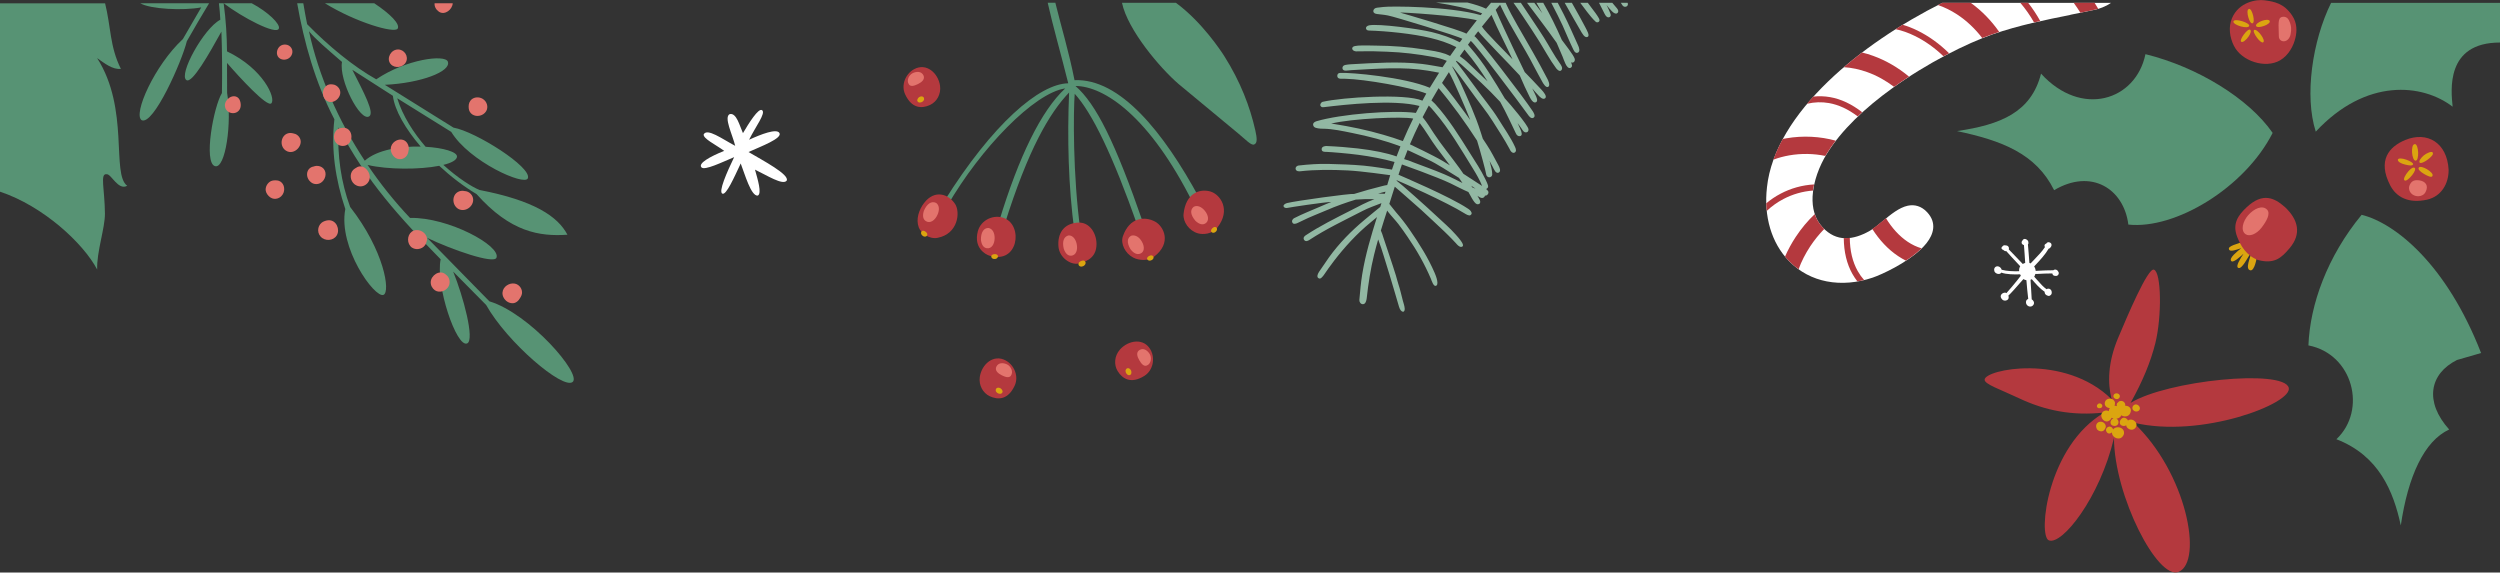 <?xml version="1.0" encoding="UTF-8"?>
<svg id="Layer_2" data-name="Layer 2" xmlns="http://www.w3.org/2000/svg" viewBox="0 0 522 119.54">
  <rect x="0" y="0" width="522" height="119.54" fill="#333333" stroke="none"/>
  <defs>
    <style>
      .cls-1 {
        fill: #579374;
      }

      .cls-1, .cls-2, .cls-3, .cls-4, .cls-5, .cls-6 {
        fill-rule: evenodd;
      }

      .cls-2 {
        fill: #e3746d;
      }

      .cls-3 {
        fill: #dba510;
      }

      .cls-4 {
        fill: #b4393e;
      }

      .cls-5 {
        fill: #92b8a3;
      }

      .cls-6 {
        fill: #fff;
      }
    </style>
  </defs>
  <g id="Layer_7" data-name="Layer 7">
    <g>
      <path class="cls-1" d="M62.05,.68c1.4,8.07,3.8,16.62,7.77,24.23-.72,6.33,.22,12.56,2.28,18.74-1.53,8.03,6.13,18.65,7.97,17.92,1.5-.6,.15-9.25-6.96-18.36-1.89-5.12-2.7-10.65-2.44-16.6,5.83,11.28,12.97,19,21.34,27.53-1.12,5.39,3.32,18.56,5.54,17.56,1.62-.73-.83-9.85-2.93-14.99l6.88,6.96c4.42,7.85,16.01,17.71,18.06,16.09,2.01-1.6-8.99-14.32-17.37-16.84l-12.99-13.25c5.11,2.45,13.91,5.52,14.46,4.15,.99-2.47-10.03-8.5-18.05-8.32-3.23-3.4-6.2-7.12-8.86-11.06,4.27,1,10.86,.99,14.96,.18,2.45,2.28,5.15,4.34,7.8,5.91,7.04,7.91,13.1,8.88,18.97,8.48-2.01-3.82-6.94-7.14-18.35-9.34-1.69-.68-4.58-2.55-7.56-5.24,1.7-.42,2.8-1,2.85-1.72,.07-.99-2.86-1.85-6.55-2.06-2.53-2.94-4.77-6.4-5.93-10.13l11.28,7.02c3.8,6.23,15.31,11.34,15.99,9.7,.95-2.3-10.94-9.79-15.52-10.59l-14.34-8.94c7.52-.35,13.91-2.79,13.16-4.84-.58-1.57-8.74-.51-14.95,3.69-4.7-2.62-10-6.98-14.43-11.51-.28-1.4-.55-2.86-.8-4.37h-1.25Zm5.79,0h10.3c3.41,2.26,5.45,4.37,4.89,5.3-.63,1.04-8.68-1.28-15.19-5.3h0ZM29.28,.68c2.12,1.24,9.03,1.58,12.74,.86l-3.84,6.62c-5.94,5.52-10.45,15.7-8.61,16.93,2.45,1.19,8.39-12.2,9.44-16.48,1.5-2.66,3.08-5.32,4.65-7.93h-14.38Zm16.43,0h.99c.48,3.57,.67,6.88,.7,10.05,7.58,3.61,10.25,9.78,9.26,10.84-.85,.9-6.61-5.37-9.26-8.43l.02,6.28c1.05,6.06-.33,16.01-2.56,15.26-2.38-.8-.28-12.39,1.48-15.25,.07-4.48,.04-8.76-.11-12.83-2.59,4.67-6.11,10.92-7.31,10.12-1.7-1.12,3.62-10.81,7.08-12.6-.05-1.11-.15-2.28-.29-3.44h0Zm.99,0c3.85,2.94,11.04,6.73,11.53,5.27,.31-.93-2.2-3.42-5.67-5.27h-5.86Zm29.46,32.88c-5.52-8.38-9.61-17.69-11.65-27.04,1.38,1.68,3.47,3.43,6.9,6.41-.68,3.79,3.8,12.53,5.67,11.37,1.17-.72-1.04-4.83-3.52-9.73l8.47,5.43c.39,3.08,2.65,6.92,5.81,10.61-4.21-.1-9.1,.65-11.68,2.95Z"/>
      <path class="cls-2" d="M90.74,.68h3.79c-.07,1.3-1.64,2.58-2.88,1.77-.61-.43-.97-1.07-.91-1.77h0Zm7.87,23.21c.91,.61,2.31,.32,2.91-.69,.5-.85,.17-2.03-.76-2.58-.8-.48-1.98-.38-2.55,.42-.36,.51-.4,1.05-.33,1.64,.05,.48,.32,.93,.73,1.21h0Zm-16.69-10.21c1.03,.69,2.72,.19,3-1.16,.26-1.27-.98-2.53-2.34-2.11-1.29,.39-2.04,2.3-.66,3.28h0Zm-23.52-1.49c.65,.43,1.53,.34,2.12-.2,.61-.56,.78-1.57,.09-2.25-.67-.66-1.92-.59-2.48,.27-.45,.69-.45,1.68,.27,2.18h0Zm9.85,8.87c1.49,.98,3.6-1.13,2.5-2.67-.31-.44-.83-.75-1.34-.77,0,0-.59-.1-1.03,.14-1.05,.57-1.34,2.2-.37,3.12,.07,.07,.1,.09,.24,.19h0Zm14.3,11.89c.98,.65,2.26,.18,2.65-.97l.15-.77c.08-.83-.37-1.73-1.17-2-1.12-.38-2.57,.57-2.59,1.85-.01,.74,.35,1.45,.96,1.88h0Zm12.98,10.57c1.38,.94,3.26-.23,3.27-1.79,0-.95-.8-1.81-1.82-1.84,0,0,0,0-.08-.02-.79-.15-1.65,.22-2.02,.98-.44,.89-.18,2.08,.65,2.66h0Zm-24.98-13.35c.76,.51,1.9,.39,2.47-.43,.63-.9,.44-2.34-.52-2.87-.36-.19-.79-.24-1.18-.15,0,0-.38,.02-.67,.18-1.1,.58-1.31,2.42-.1,3.27h0Zm3.61,8.4c1.42,.95,3.14-.19,3.05-1.72-.08-1.34-1.55-2.72-2.82-1.83,0,0-.42,.22-.68,.49-.75,.8-.61,2.22,.31,2.96,.04,.03,.04,.03,.14,.1h0Zm31.72,24.39c.5,.34,1.14,.48,1.71,.24,.39-.17,.71-.48,.92-.85,0,0,.38-.5,.47-1,.16-.93-.49-1.93-1.47-2.13-1.15-.23-2.49,.61-2.59,1.85-.06,.73,.35,1.46,.96,1.89h0ZM59.67,31.43c1.77,1.2,3.98-1.27,2.78-2.85-.25-.33-.61-.6-1.03-.68,0,0-.52-.16-.94-.13-1.76,.16-2.31,2.62-.82,3.66h0Zm-12.02-8.11c1.19,.8,2.9,0,2.58-1.81-.02-.11-.13-1.07-.94-1.34-1.23-.42-2.78,1.06-2.21,2.45,.12,.29,.32,.53,.57,.71h0Zm38.39,28.39c.99,.66,2.58,.21,2.95-1.01,.13-.43,.27-.71,.08-1.27-.4-1.21-2.07-1.84-3.11-1.04-.99,.75-1.06,2.52,.08,3.33h0Zm-21.01-13.58c.56,.39,1.33,.41,1.94,.05,.95-.57,1.36-2,.65-2.89-.49-.61-1.4-.82-2.14-.52-.12,.02-.15,.03-.22,.05-1.43,.43-1.54,2.39-.23,3.3h0Zm25.79,22.49c.94,.62,2.35,.18,2.88-.9,.38-.79,.16-1.84-.58-2.36-.09-.09-.11-.1-.16-.14-1.22-.95-3,.31-3.03,1.7-.01,.68,.34,1.32,.9,1.71h0Zm-34.35-19.39c.9,.62,2.26,.22,2.73-.98,.35-.92,.06-2.17-1.05-2.52-.32-.1-1.11-.13-1.55,.07-.77,.36-1.25,1.27-1.11,2.04,.11,.58,.51,1.07,.98,1.4h0Zm10.86,8.5c1.08,.74,2.81,.34,3.19-1.07,.36-1.35-.7-3.19-2.61-2.54,0,0-.44,.13-.75,.38-.94,.77-1.06,2.37,.16,3.23Z"/>
    </g>
    <path class="cls-1" d="M0,40.02c9.04,3.01,17.42,10.8,20.29,16.26-.13-3.68,1.64-8.63,1.62-11.68-.04-5.12-1.09-8.46,.37-8.22,.95-.09,2.39,3.47,4.28,2.41-3.35-2.41,.52-16.08-6.28-26.66,1.54,1.09,3.23,2.44,4.96,2.25-2.35-4.69-2.07-8.84-3.3-13.69H0V40.02Z"/>
    <g>
      <path class="cls-4" d="M204.58,78.73c-.24,1.72,.66,3.34,2.08,4,1.69,.79,3.82,.81,5.21-2.22,.87-1.89-.04-4.23-1.85-5.23-2.59-1.43-5.07,.81-5.44,3.45Z"/>
      <path class="cls-2" d="M211.08,78.45c-.41,.54-1.18,.27-1.91-.09-.78-.38-1.52-1.01-1.12-1.82,.44-.88,1.45-.82,2.23-.45,.79,.38,1.38,1.57,.79,2.35Z"/>
      <path class="cls-3" d="M207.91,81.55c.05,.4,.51,.69,.92,.68,.33,0,.6-.28,.48-.64-.29-.85-1.5-.86-1.4-.04Z"/>
    </g>
    <g>
      <path class="cls-4" d="M233.83,73.01c-1.15,1.3-1.28,3.16-.46,4.48,.98,1.58,2.75,2.76,5.58,.99,1.77-1.11,2.29-3.56,1.32-5.39-1.38-2.61-4.68-2.09-6.45-.08Z"/>
      <path class="cls-2" d="M239.43,76.33c-.64,.23-1.13-.41-1.55-1.12-.44-.74-.72-1.68,.06-2.13,.85-.5,1.66,.1,2.12,.85,.46,.75,.29,2.07-.63,2.4Z"/>
      <path class="cls-3" d="M235.07,77.19c-.17,.36,.05,.85,.39,1.07,.28,.17,.66,.09,.75-.27,.22-.87-.78-1.54-1.15-.8Z"/>
    </g>
    <path class="cls-5" d="M311.4,.59h2.98c.73,1.62,1.59,3.18,2.47,4.72,2.14,3.72,4.26,7.3,6.22,11.11,.13,.24,.72,1.4,.2,1.71-.48,.29-1.06-.75-1.17-.93-.59-1.1-1.22-2.19-1.8-3.32-2.14-4.2-4.83-8.1-6.84-12.38-.08-.17-.16-.34-.24-.51-.31,.35-.61,.71-.92,1.06,1.75,4.15,5.93,12.72,6.06,13,.79,.82,2.63,2.71,3.58,3.77,.34,.38,1.14,1.29,.7,1.68-.47,.43-1.15-.31-1.36-.52-.52-.53-1.17-1.31-1.35-1.52,.26,.54,.54,1.06,.78,1.6,.07,.16,.48,1.02,.03,1.27-.45,.25-.83-.27-.96-.44-.16-.22-.29-.46-.36-.59-.7-1.39-1.44-3-2.09-4.53-.07-.08-.14-.15-.21-.23-1.92-2.11-7.72-7.95-8.48-9.01-.27,.34-.53,.68-.79,1.02,.53,.08,10.29,12.77,12.19,15.68,.09,.14,.69,1.02,.17,1.34-.54,.34-1.02-.41-1.16-.6-1.98-2.76-10.97-14.73-11.95-15.43-.2,.26-.39,.53-.59,.79,.15,.17,.28,.36,.43,.53,1.46,1.67,2.79,3.46,3.98,5.34,1.14,1.8,2.25,3.56,3.28,5.34,1.16,1.23,4.73,5.49,4.93,6.38,.03,.12,.06,.5-.26,.66-.28,.15-.68,.05-.93-.38-.19-.33-.91-1.29-1.06-1.49,.09,.19,.17,.39,.26,.58,.22,.52,.5,.97,.59,1.56,.05,.34-.12,.55-.39,.58-.28,.04-.63-.13-.81-.55,0,0-2.25-4.83-3.29-6.61-2.54-2.75-5.3-5.27-8.06-7.76-.32-.29-.7-.56-1.08-.82l-.03,.05-.06,.08c.23,.29,3.06,4.01,4.2,5.62,1.51,2.13,3.26,4.15,4.65,6.4,1.2,1.96,2.56,3.81,3.49,5.86,.19,.42,.32,.89-.07,1.14-.39,.26-.87-.17-1.12-.81-.54-.98-1.07-1.92-1.66-2.84-1.25-1.96-2.41-3.92-3.81-5.72-2.19-2.82-4.17-5.81-6.4-8.59l-.04,.06v.02c.07,.11,1.31,2.42,1.79,3.5,1.49,3.32,3.03,6.65,4.13,10.13,.14,.45,.29,.91,.44,1.37,.28,.43,.56,.85,.84,1.28,.93,1.4,1.61,2.8,2.4,4.24,.21,.38,.66,1.29,.07,1.56-.6,.27-.96-.66-1.24-1.2-.21-.42-.43-.83-.66-1.23,.26,1,.56,1.94,.56,2.8,0,.39-.32,.6-.63,.61-.27,.01-.58-.25-.62-.55-.1-.72-1.27-5.03-1.92-7.11-2.44-3.79-5.11-7.49-8.03-10.96-.51,.85-1.01,1.7-1.5,2.56,.26,.22,.51,.46,.75,.71,2.84,3.14,5.05,6.73,7.3,10.31,1.11,1.77,2.28,3.5,3.18,5.37,.24,.5,.51,1.03,.6,1.46,.07,.34-.17,.55-.41,.65,.16,.14,.26,.25,.26,.25,.58,.5-.07,1.25-.5,1.13-.06,.23-.22,.41-.44,.47-.05,.01-.11,.02-.16,.02-.43,0-.89-.41-.98-.46,.1,.22,.53,.84,.58,1.15,.05,.34-.08,.56-.39,.62-.14,.03-.31-.02-.31-.02-.64-.22-1.52-2.18-1.76-2.53-1.28-.54-2.51-1.22-3.77-1.82-2.72-1.31-10.04-3.92-10.11-3.94-.25,.71-.49,1.43-.72,2.15,.71,.33,10.65,4.52,14.42,7.03,.32,.21,.66,.42,.82,.84,.08,.21,.05,.41-.23,.58-.28,.17-.86-.16-1.18-.36-3.73-2.35-13.44-6.65-14.19-6.94-.01,.03-.02,.06-.03,.1h0c.84,.59,6.34,5.5,8.27,7.32,1.39,1.31,2.85,2.53,4.1,3.96,.13,.15,.81,.88,1.21,1.51,.26,.41,.39,.77,.18,.93-.25,.2-.58,.1-.91-.18-.29-.24-.68-.77-1.29-1.36-.52-.51-1.04-1.07-1.58-1.57-1.62-1.51-3.21-3.04-4.84-4.52-1.65-1.49-5.34-4.68-5.52-4.85-.37,1.2-.75,2.4-1.14,3.6,.04,.04,.95,1.23,1.4,1.75,1.03,1.17,1.97,2.39,2.85,3.66,1.98,2.87,3.85,5.82,5.22,9.01,.06,.14,.41,.95,.53,1.64,.09,.54,.05,1.01-.35,1.06-.22,.03-.42-.23-.58-.54-.19-.35-.32-.77-.37-.9-1.32-3.1-2.96-5.99-4.85-8.73-.64-.93-1.28-1.88-1.98-2.77-.68-.87-1.45-1.65-2.13-2.52-.07-.09-.13-.18-.19-.27-.45,1.38-.9,2.77-1.32,4.17,.22,.43,.35,.91,.5,1.37,.88,2.71,1.82,5.35,2.65,8.05,.18,.6,.32,1.22,.52,1.81,.38,1.12,.61,2.27,.92,3.41,.15,.55,.35,1.08,.39,1.64,.02,.29-.05,.64-.31,.67-.35,.03-.66-.35-.87-1.01-.23-.73-1.59-5.47-2-6.75-.82-2.53-1.46-4.98-2.36-7.33-.31,1.06-.59,2.13-.86,3.21-.73,3-1.21,6.05-1.54,9.12-.13,.94-.47,1.2-.82,1.19-.45-.01-.75-.49-.71-.9,.17-1.82,.3-3.54,.6-5.36,.67-4.08,1.84-8.01,3.08-11.93-.44,.38-.89,.76-1.35,1.13-2.82,2.3-5.43,5.16-7.58,7.96-.8,1.05-1.55,2.08-2.21,3.07-.3,.36-.62,.82-1,.64-.5-.23-.3-.83,.03-1.35,.26-.4,1.52-2.25,2.08-3.03,2.13-2.96,4.69-5.56,7.48-7.88,.96-.8,3.16-2.62,3.23-2.65,.08-.27,.17-.53,.25-.8-1.37,.53-2.72,.99-3.98,1.65-3.75,1.94-7.55,3.72-11.08,6.04-.17,.11-.75,.48-1.08-.01-.29-.43,.07-.79,.28-.93,3.03-2.01,6.28-3.61,9.54-5.27,1.59-.81,3.17-1.69,4.85-2.3-.7-.02-1.39-.03-2.09-.01-.6,.02-1.2,.05-1.8,.09-2.07,.63-4.09,1.35-6.07,2.21-1.71,.74-3.44,1.37-5.09,2.2-.63,.32-1.15,.54-1.15,.54-.25,.08-.71,.27-.93-.16-.23-.44,.2-.82,.35-.9,1.85-.95,3.71-1.66,5.57-2.47,.74-.33,1.48-.64,2.23-.93-1.42,.02-8.78,1.14-9.22,1.25-.22,.05-.72,0-.77-.38-.04-.28,.34-.53,.74-.64,1.74-.45,13.31-2.04,13.99-1.9,1.94-.61,3.9-1.15,5.87-1.64,.34-.09,.71-.18,1.05-.22,.2-.69,.41-1.38,.62-2.06-.11-.01-6.01-.86-8.89-.99-3.3-.16-6.65-.19-9.95,.18h0c-.13,.01-.83,.06-.91-.5-.06-.48,.45-.71,.65-.71,2.05-.23,4.13-.38,6.19-.33,2.47,.06,4.93,.14,7.38,.36,1.93,.17,5.85,.82,5.9,.83,.17-.53,.35-1.07,.54-1.59-2.48-.7-5.01-1.16-7.56-1.5-2.27-.3-5.64-.58-6.77-.62-.25,0-.95,.04-.89-.63,.05-.56,.89-.59,.97-.59,2.36,.1,4.57,.28,6.59,.51,3.33,.39,6.11,.96,8.08,1.67,.26-.7,.53-1.4,.81-2.1-3.22-1.23-6.67-2.12-10.12-2.81-1.98-.4-3.91-.83-5.88-.88-.2,0-.41,0-.61-.01-.91-.09-1.49-.16-1.62-.76-.12-.56,.68-.79,.68-.79,5.09-1.51,16.01-2.38,20.77-1.74,.25-.49,.5-.97,.76-1.45-5.44-1.42-15.53-.29-19.91,.24-.35,.04-.59,.06-.77-.28-.15-.27,.13-.75,.47-.83,4.06-.94,17.23-1.79,20.82-.24,.31-.55,.49-.94,.81-1.49-3.41-1.34-12.82-2.98-16.87-3.08-.36,0-.72,0-1.07-.01-.85-.03-.72-.92-.42-1.1,.18-.11,.44-.11,.44-.11,2.04-.13,13.28,.85,18.65,3.1,.63-1.06,1.28-2.11,1.94-3.15-.77-.13-1.55-.29-2.33-.42-5.25-.87-10.64-.4-15.98-.11-.46,.03-1.08,.1-1.08,.1-.5,.03-.71-.15-.78-.42-.07-.32,.12-.67,.55-.76,.41-.08,.82-.13,1.24-.15,4.95-.27,9.9-.62,14.81-.07,1.36,.15,4.16,.69,4.29,.7,.29-.45,.59-.9,.89-1.34-.92-.39-1.89-.64-2.88-.82-3.18-.59-6.37-.97-9.59-1.09-1.74-.07-3.53-.13-5.3-.08-.49,.02-.77,.01-1.15,.01-.18,0-.59-.11-.73-.32-.15-.23-.14-.42,.05-.61,.33-.33,1.91-.3,2.14-.31,.94-.01,1.88,.03,2.83,.04,3.26,.02,6.61,.28,9.89,.79,1.49,.23,3.03,.44,4.47,.94,.32,.11,.64,.3,.96,.43,.43-.62,.86-1.24,1.3-1.85-1.72-.88-3.55-1.46-5.43-1.92-3.6-.87-9.14-1.44-12.85-1.54-.42-.01-.57-.26-.59-.5-.01-.25,.25-.51,.67-.59,1.98-.38,10.28,.73,13.07,1.41,2.03,.5,4.01,1.17,5.85,2.13,.17-.24,.35-.48,.53-.72-.58-.48-14.47-4.72-15.51-4.87-.77-.17-1.52-.2-2.28-.31-.39-.05-.79-.19-.79-.6,0-.43,.36-.67,.78-.72,.4-.05,.99-.1,1.3-.15,1.45-.2,13.76-.17,20.34,1.7,.1-.12,.2-.25,.3-.37-2.58-.97-6.2-1.72-9.61-2.25h6.56c1.55,.39,2.9,.82,3.86,1.28,.36-.43,.72-.85,1.08-1.28h0Zm4.62,0c1.31,1.79,2.51,3.66,3.74,5.5,1.17,1.75,2.27,3.54,3.32,5.35,.56,.97,1.18,1.91,1.85,2.82,.13,.17,.67,.79,1.04,.45,.5-.45-.09-1.22-.22-1.4-1.24-1.71-2.22-3.61-3.36-5.43-1.55-2.46-3.21-4.82-4.83-7.29h-1.53Zm2.83,0c2.07,2.77,4.17,5.49,6.18,8.35,.43,.97,.84,1.94,1.25,2.92,.14,.33,.33,.92,.57,1.42,.27,.59,.64,1.04,1.03,.91,.31-.11,.4-.4,.35-.6-.06-.25-.14-.46-.19-.59,.4,.25,.91-.14,.76-.72-.21-.79-2.26-3.32-2.69-3.94-1.16-2.65-2.42-5.24-3.88-7.75h-1.42c.42,.72,.83,1.44,1.23,2.18-.56-.72-1.11-1.45-1.67-2.18h-1.53Zm5.06,0h1.35c.5,.95,.93,1.77,1.21,2.33,1.11,2.18,2.06,4.42,3.07,6.64,.14,.3,.49,1.24-.12,1.45-.31,.11-.6-.03-.88-.61-.83-1.68-1.51-3.4-2.28-5.1-.49-1.09-1.39-2.86-2.35-4.71h0Zm2.8,0h1.5c1.14,2,2.17,3.86,2.77,5.03,.37,.73,1.02,1.81,.54,2.07-.64,.34-1.18-.75-1.53-1.35-.87-1.48-2.07-3.6-3.28-5.75h0Zm3.25,0c.5,.67,.98,1.31,1.43,1.9,.43,.56,1.18,1.5,1.8,2.06,.2,.18,.53,.14,.7-.06,.17-.2,.07-.47-.07-.72-.38-.69-1.02-1.49-1.41-2.01-.25-.33-.55-.73-.88-1.18h-1.57Zm3.92,0h2.77c.35,.42,.68,.8,.99,1.17,.32,.39,.3,.71,.14,.91-.19,.23-.58,.3-1.19-.3-.42-.4-.78-.87-1.15-1.33,.32,.64,.59,1.2,.84,1.86,.14,.37-.06,.7-.38,.73-.33,.03-.62-.25-.86-.74-.37-.76-.77-1.53-1.17-2.31h0Zm4.54,0h1.43c.13,.31,.03,.57-.15,.71-.26,.2-.7,.18-.97-.24-.1-.16-.2-.31-.3-.47h0Zm-43.33,24.17c-2.17-.48-12.79-.03-17.15,1.05,.23,.02,.45,.05,.68,.09,3.4,.54,6.87,1.26,10.22,2.24,1.37,.4,2.74,.82,4.08,1.32,.67-1.59,1.4-3.16,2.16-4.71h0Zm-5.8,15.26c-.51,.11-1.02,.26-1.52,.41,.44,0,.88,0,1.32,.02,.02,0,.05,0,.07,0,.02-.07,.04-.13,.06-.2,.02-.08,.05-.15,.07-.23h0Zm16.06-1.83c-.24-.36-.48-.72-.73-1.07h-.02c-2.24-1.34-4.36-2.86-6.73-3.93-1.13-.51-3.57-1.71-3.97-1.84-.25,.62-.49,1.24-.72,1.87,.62,.15,1.21,.4,1.8,.63,2.22,.85,4.46,1.63,6.64,2.56,1.27,.54,2.49,1.19,3.72,1.79h0Zm3.02-33.96c-3.68-.94-15.99-1.72-16.04-1.6,.24,.06,12.45,3.6,13.86,4.4,.75-.99,1.4-1.83,2.17-2.79h0Zm-5.63,30.29c-.93-1.24-1.87-2.47-2.8-3.72-1.24-1.67-2.24-3.49-3.51-5.12-.72,1.46-1.4,2.95-2.04,4.45,.01,0,4.95,2.34,6.85,3.48,.5,.3,.99,.6,1.49,.91h0Zm6.73,4.31c-.5-1.25-1.18-2.42-1.88-3.56-2.49-4.03-4.98-8.32-8.09-11.94-.38-.44-.74-.9-1.17-1.29-.44,.8-.88,1.62-1.29,2.43,.01,.01,.02,.03,.04,.04,.84,1.02,1.54,2.15,2.26,3.26,1.67,2.56,3.64,4.89,5.42,7.37,.27,.38,.54,.76,.8,1.15,1.31,.84,2.61,1.69,3.91,2.54h0Zm-2.49-13.79c-.83-2.16-3.73-8.87-4.45-9.97-.48,.74-.96,1.49-1.43,2.24,.06,.07,.11,.14,.17,.22,.02,.02,.03,.04,.05,.07,1.66,1.97,3.15,4.03,4.67,6.08,.33,.45,.66,.9,.98,1.36h0Zm3.63-8.05c-1.39-2.17-2.84-4.28-4.51-6.23-.11-.13-.21-.28-.31-.41-.33,.45-.65,.91-.98,1.37,.64,.47,1.26,.94,1.81,1.48,1.3,1.27,2.65,2.52,3.99,3.79h0Zm-2.51,22.4c-.3-.2-.6-.4-.9-.6,.08,.12,.16,.24,.23,.35,.12,.05,.24,.1,.37,.14,.1,.04,.2,.07,.3,.11h0Zm3.32-36.28c-.67,.8-1.34,1.62-1.99,2.44,.63,1.06,5.1,5.48,6.39,6.84-1.45-3.1-3.04-6.13-4.4-9.28Z"/>
    <g>
      <path class="cls-1" d="M220.36,.59c1.18,4.84,2.79,10.05,4,16.15,9.5-.4,18.56,10.78,26.09,24.67l-1.37,.95c-9.11-18.19-18.58-24.37-24.52-24.41,4.33,3.81,8.26,11.66,14.2,28.82l-1.16,.58c-5.32-15.1-9.54-23.72-13.2-27.77-.28,3.53-.42,16.91,1.19,28.55l-1.25,.19c-1.28-9.49-1.51-19.58-1.11-29.01-4.08,4.28-8.52,11.78-13.5,27.66l-1.11-.76c4.11-13.48,8.76-23.08,13.8-27.75-6.5,.95-17.67,12.5-24.6,24.48l-.71-.87c10.18-16.24,19.87-24.55,25.94-24.68-1.62-6.49-3.23-12.03-4.29-16.82h1.62Z"/>
      <path class="cls-4" d="M252.83,40.02c1.9,.59,4.29,3.73,1.36,7.49-1.07,1.38-2.97,1.52-4.06,1.21-1.83-.52-3.18-2.39-3-4.07,.47-4.4,3.44-5.33,5.7-4.64Z"/>
      <path class="cls-3" d="M254.06,47.61c.1,.22,.1,.59-.34,.88-.35,.23-.7,.11-.82-.13-.15-.31,.16-.71,.5-.9,.31-.17,.57-.02,.66,.15Z"/>
      <path class="cls-2" d="M249.26,43.17c.72-.37,1.6-.02,2.3,.83,.8,.97,.96,2.14,.11,2.66-.54,.33-1.24,.22-2.06-.55-1.01-1.18-1.2-2.28-.35-2.94Z"/>
      <path class="cls-4" d="M241.18,46.27c1.8,.97,3.56,4.44-.18,7.3-1.37,1.05-3.31,.76-4.35,.23-1.74-.89-2.72-2.94-2.19-4.47,1.39-4,4.58-4.21,6.72-3.06Z"/>
      <path class="cls-3" d="M240.85,53.63c.06,.22-.02,.57-.53,.75-.4,.14-.73-.05-.8-.31-.09-.33,.3-.62,.69-.73,.34-.09,.58,.11,.63,.29Z"/>
      <path class="cls-2" d="M236.29,49.19c.81-.18,1.62,.34,2.15,1.29,.61,1.08,.53,2.21-.44,2.51-.61,.19-1.29-.07-1.97-.98-.78-1.32-.73-2.4,.26-2.83Z"/>
      <path class="cls-4" d="M209.62,45.52c2.11,.79,2.81,3.31,2.27,5.28-.53,1.96-2.25,3.49-5.27,2.59-.88-.26-3.33-1.63-2.46-5.05,.32-1.26,1.2-2.19,2.27-2.68,.99-.45,2.15-.53,3.19-.14Z"/>
      <path class="cls-3" d="M208.36,53.62c-.06,.23-.3,.51-.83,.46-.41-.05-.61-.37-.54-.63,.08-.34,.58-.44,.97-.37,.34,.07,.45,.35,.41,.54Z"/>
      <path class="cls-4" d="M199.43,42.6c1.11,1.71,.64,6.23-3.67,7.06-1.76,.34-3.48-1-3.92-2.18-.64-1.68,.03-3.67,1.08-5.06,2.26-2.98,5.19-1.85,6.51,.18Z"/>
      <path class="cls-3" d="M193.44,49.32c-.21,.13-.59,.18-.95-.23-.28-.32-.21-.7,.03-.85,.3-.2,.74,.07,.99,.39,.22,.29,.09,.57-.07,.69Z"/>
      <path class="cls-2" d="M195.47,42.37c.67,.5,.74,1.46,.27,2.49-.53,1.18-1.55,1.86-2.42,1.31-.55-.34-.76-1.04-.42-2.14,.63-1.47,1.58-2.14,2.57-1.66Z"/>
      <path class="cls-2" d="M206.45,47.61c.79,.18,1.24,1.01,1.23,2.11-.01,1.25-.64,2.26-1.64,2.11-.62-.09-1.09-.63-1.22-1.75-.02-1.55,.56-2.52,1.63-2.48Z"/>
      <path class="cls-4" d="M225.18,46.48c2.26-.11,3.77,2.14,3.77,4.48,0,2.47-1.55,3.59-3.77,4.06-1.66,.35-3.97-1.25-4.17-3.5-.24-2.69,1.01-4.9,4.17-5.05Z"/>
      <path class="cls-3" d="M226.68,54.82c.02,.27-.14,.68-.71,.82-.45,.12-.76-.15-.79-.46-.03-.4,.45-.71,.88-.78,.38-.07,.59,.2,.61,.42Z"/>
      <path class="cls-2" d="M223.14,49.15c.81-.01,1.43,.69,1.67,1.78,.27,1.23-.12,2.36-1.11,2.46-.63,.06-1.2-.35-1.58-1.42-.37-1.51-.03-2.6,1.03-2.82Z"/>
    </g>
    <g>
      <path class="cls-4" d="M196.28,17.91c.24,1.72-.66,3.34-2.08,4-1.69,.79-3.82,.81-5.21-2.22-.87-1.89,.04-4.23,1.85-5.23,2.59-1.43,5.07,.81,5.44,3.45Z"/>
      <path class="cls-2" d="M189.78,17.63c.41,.54,1.18,.27,1.91-.09,.78-.38,1.52-1.01,1.12-1.82-.44-.88-1.45-.82-2.23-.45-.79,.38-1.38,1.57-.79,2.35Z"/>
      <path class="cls-3" d="M192.95,20.73c-.05,.4-.51,.69-.92,.68-.33,0-.6-.28-.48-.64,.29-.85,1.5-.86,1.4-.04Z"/>
    </g>
    <path class="cls-1" d="M234.27,.59c1.19,5.66,7.97,13.65,11.84,16.97,4.46,3.7,8.06,6.68,12.51,10.37,1.46,1.21,2.61,2.46,3.22,2.25,.74-.26,.63-1.34,.27-2.96-1.11-4.95-3.12-10.19-6.47-15.49-.65-1.02-4.62-7.1-10.1-11.14h-11.26Z"/>
    <path class="cls-1" d="M483.53,27.48c-2.4-7.45-.71-18.95,3.2-26.88h35.27V8.88c-11.43,0-10.22,10.07-9.89,13.4-6.3-4.83-18.09-6.05-28.57,5.2Z"/>
    <path class="cls-1" d="M501.29,109.69c1.51-10.22,4.86-17.6,10.1-20.01-5.19-5.77-4.15-11.6,1.61-14.51l5.05-1.46c-7.19-18.49-17.9-27.11-24.94-28.86-7.17,8.68-10.79,18.76-11.11,27.27,9.3,1.8,12.3,13.49,5.84,19.59,8.89,3.43,11.92,10.91,13.44,17.98Z"/>
    <g>
      <path class="cls-6" d="M432.28,3.09c1.7-.34,3.35-.67,4.97-1.02h.05c1.01-.23,2.35-.67,3.47-1.47h-35.22c-8.64,4.32-17.21,10.01-23.88,16.45-6.98,6.74-11.91,14.33-12.73,22.09v.04c-.33,2.85-.14,5.79,.68,8.53,.75,2.51,2.03,4.85,3.93,6.8,2.24,2.3,4.96,3.67,7.86,4.24,3.12,.61,6.44,.29,9.6-.78,2.05-.7,7.02-3.05,10.03-5.89,.94-.88,1.7-1.82,2.15-2.79,.49-1.05,.64-2.12,.29-3.2l-.02-.06c-.2-.59-.56-1.17-1.08-1.73-.62-.66-1.27-1.06-1.95-1.27-.69-.22-1.39-.22-2.08-.08-1.81,.39-3.55,1.82-5.22,3.21-.97,.8-1.92,1.59-2.78,2.07-1.67,.94-3.42,1.55-5.1,1.51-1.63-.04-3.24-.7-4.72-2.31-1.63-1.76-2.17-4.05-2.06-6.41,.15-3.13,1.43-6.39,2.94-8.86,3.07-5.02,8.12-9.71,13.62-13.68,7.44-5.38,15.69-9.45,21-11.3,5.51-1.92,11.15-3.05,16.26-4.07h0Zm-62.33,35.29h-.01s.01,0,.01,0Z"/>
      <path class="cls-4" d="M426,4.39c-.75-1.35-1.6-2.63-2.52-3.8h-1.64c1.06,1.23,2.03,2.61,2.87,4.09,.43-.1,.86-.2,1.29-.29h0Zm-20.46-3.8h5.95c2.3,1.65,4.31,3.73,5.95,6.08-.48,.16-.96,.32-1.44,.48-.66,.23-1.37,.5-2.11,.79-1.48-1.93-3.25-3.62-5.25-4.93-1.26-.82-2.6-1.49-4.02-1.97,.3-.16,.61-.31,.92-.46h0Zm27.44,0h4.37c.26,.42,.52,.84,.76,1.25-.29,.09-.56,.15-.81,.21h-.05c-.94,.22-1.9,.41-2.86,.61h0c-.43-.69-.9-1.39-1.4-2.07h0Zm-35.7,4.57c-.5,.31-.99,.61-1.49,.93,1.34,.28,2.69,.76,4.01,1.41,2.1,1.02,4.15,2.47,6,4.25,.4-.21,.79-.42,1.18-.62-2.03-2-4.29-3.62-6.63-4.76-1.02-.5-2.05-.9-3.08-1.2h0Zm-8.5,5.8h0c.79,.19,1.57,.42,2.33,.7,2.71,.98,5.25,2.47,7.49,4.34-1.05,.68-2.09,1.39-3.12,2.13-1.72-1.3-3.61-2.36-5.6-3.07-1.58-.57-3.22-.93-4.89-1.03,1.22-1.05,2.49-2.07,3.79-3.06h0Zm-10.16,9.21c1.18-.13,2.34-.09,3.5,.11,2.29,.4,4.53,1.46,6.71,3.16-.32,.29-.63,.58-.94,.87-1.97-1.5-3.97-2.43-6-2.79-1.5-.26-3.03-.22-4.59,.15,.43-.51,.86-1.01,1.31-1.5h0Zm-6.39,8.85c-.77,1.42-1.42,2.87-1.95,4.32,1.07-.41,2.19-.7,3.32-.9,2.54-.44,5.15-.38,7.53,.12,.08-.14,.17-.28,.25-.42,.57-.93,1.21-1.86,1.91-2.77-3.2-.89-6.82-1.1-10.32-.49-.25,.04-.5,.09-.75,.14h0Zm-3.45,13.43c.02,.53,.05,1.07,.1,1.6,1.04-.98,2.23-1.83,3.51-2.5,1.87-.98,3.97-1.6,6.16-1.76,.06-.43,.13-.85,.23-1.28-2.48,.13-4.86,.81-6.97,1.92-1.09,.57-2.1,1.25-3.03,2.03h0Zm3.93,11.13c.26,.32,.54,.62,.83,.92,.63,.65,1.3,1.22,2,1.73,.59-1.64,1.43-3.26,2.43-4.79,.87-1.31,1.86-2.54,2.93-3.63-.13-.13-.26-.26-.39-.4-.74-.81-1.26-1.72-1.59-2.7-1.47,1.39-2.82,3.01-3.96,4.74-.87,1.32-1.63,2.71-2.25,4.13h0Zm15.11,5.18c.47-.08,.94-.18,1.4-.29-.51-.58-.95-1.2-1.33-1.87-1.08-1.93-1.64-4.24-1.65-6.94-.34,.04-.68,.06-1.01,.05-.08,0-.17,0-.25-.01,.02,2.9,.63,5.41,1.81,7.51,.31,.54,.65,1.06,1.03,1.55h0Zm10.12-4.33c1.11-.73,2.18-1.53,3.08-2.38l.21-.2c-1.03-.3-1.99-.76-2.89-1.36-1.77-1.18-3.31-2.89-4.55-4.93-.23,.19-.46,.37-.68,.56-.75,.62-1.48,1.23-2.17,1.69,1.47,2.31,3.29,4.27,5.4,5.67,.52,.35,1.06,.66,1.61,.94Z"/>
    </g>
    <g>
      <path class="cls-4" d="M440.91,83.38c-.87-3.36-.8-7.69,1.34-12.79,1.88-4.47,6.2-14.69,7.48-14.29,1.57,.49,1.69,9.72,.31,15.33-.98,3.95-2.68,8.04-5.18,12.5,7.61-4.7,31.83-7.11,33.02-3.2,1,3.27-18.31,10.72-32.41,7.31,11.16,10.49,14.55,28.97,9.46,31.15-4.36,1.87-13.48-15.84-13.53-27.94-2.98,12.56-10.86,22.43-13.59,21.38-2.35-.9-.33-19.76,11.59-26.7-6.71,.76-12.46-.43-17.88-3-3.88-1.83-7.1-2.89-7.13-3.83-.08-2.15,16.68-5.6,26.51,4.06Z"/>
      <path class="cls-3" d="M440.97,90.29c-.31,.28-.83,.36-1.09-.09-.14-.17-.19-.42-.11-.63,.09-.23,.26-.38,.52-.47,.39-.12,.84,.17,.91,.57,.14-.18,.34-.32,.56-.39,.66-.21,1.53,.06,1.71,.82,.06,.26,.03,.56-.11,.79,0,0-.2,.41-.55,.57-.76,.34-1.84-.25-1.84-1.15,0,0,0,0,0,0h0Zm2.98-1.48c.04,.59,.73,.84,.73,.84,.5,.2,1.06,0,1.32-.51,.44-.88-.59-1.73-1.36-1.5-.01,0-.02,0-.04,.01-.11,.04-.2,.1-.28,.18-.14-.42-.64-.71-1.06-.58-.14,.05-.22,.11-.31,.2-.03,.04-.06,.07-.09,.11-.23,.26-.34,.67-.18,.99,.15,.3,.57,.43,.93,.38,.12-.02,.23-.06,.33-.13h0Zm-5.63-.72c-.34,.11-.56,.36-.63,.68-.09,.36,.12,.77,.12,.77,.19,.41,.89,.68,1.35,.42,.21-.12,.33-.36,.33-.36,.12-.15,.2-.34,.2-.53,0-.69-.75-1.17-1.37-.97h0Zm2.2-2.88c-.6-.04-1.18-.47-1.03-1.19,.07-.33,.32-.6,.66-.72t.03-.01c.48-.14,1.03,.01,1.31,.46,.09,.15,.15,.33,.11,.51,.01,.16-.02,.32-.09,.46,.17,0,.35,.03,.51,.08-.04-.11-.06-.22-.05-.34,.02-.19,.14-.36,.3-.47,0,0,.14-.18,.35-.24,.32-.1,.71-.02,.95,.29,0,0,.01,.02,.02,.03,.15,.19,.19,.43,.14,.65,.57-.03,1.23,.32,1.2,1.03,0,.14-.07,.27-.1,.41-.09,.29-.29,.53-.56,.67-.41,.21-.96,.14-1.34-.11,0,0-.01,.01-.02,.02-.02,.06-.03,.06-.04,.09-.17,.35-.56,.55-.96,.58,.05,.03,.09,.05,.13,.09,.24,.2,.35,.49,.29,.8-.09,.48-.46,.66-.83,.64-.31-.02-.63-.12-.76-.43-.18-.42,.07-.96,.53-1.14,0,0,.02,0,.03-.01-.11-.02-.24-.05-.34-.1-.02-.01-.04-.02-.06-.03-.17,.48-.69,.84-1.16,.76-.79-.13-1.27-1.19-.81-1.84,.13-.19,.31-.31,.54-.39,.28-.09,.59-.05,.84,.1,0-.22,.08-.43,.2-.61h0Zm5.24-.74c.6-.19,1.36,.57,.92,1.17-.26,.35-.85,.39-1.18,.07,0,0-.19-.15-.24-.35-.1-.36,.14-.77,.5-.89h0Zm-7.51-.22c-.1,.03-.15,.07-.2,.13-.19,.12-.27,.38-.18,.58,.22,.48,.84,.2,.84,.2,.11-.07,.2-.17,.24-.29,.11-.37-.34-.73-.69-.62h0Zm3.44-2.09c-.2,.07-.31,.18-.37,.34-.26,.67,.7,1.04,1.03,.72,.23-.14,.34-.46,.23-.71-.14-.31-.55-.46-.88-.35Z"/>
    </g>
    <g>
      <path class="cls-4" d="M466.41,9.5c1.58,3.29,6.61,4.89,9.68,3.09,1.81-1.07,2.82-3.05,3.2-4.7,.32-1.38,.39-3.06-.71-4.68-1.69-2.5-3.67-2.87-5.76-3.15-1.65-.23-5.34,.34-6.78,3.74-.8,1.88-.46,4,.37,5.71Z"/>
      <path class="cls-2" d="M478.28,7.12c.18-.9,.2-1.74-.35-2.88-.42-.88-1.34-.85-1.76-.56-.64,.44-.33,2.56-.35,3.85-.02,1.45,2.07,1.59,2.46-.4Z"/>
      <path class="cls-3" d="M471.07,5.42c.16,.36,.94,.24,1.64,0,.72-.25,1.36-.69,1.2-1.05-.15-.34-.89-.27-1.58-.03-.72,.25-1.41,.75-1.26,1.08h0Zm1.47,3.43c.33-.2,.03-.91-.43-1.54-.48-.66-1.14-1.23-1.44-1.05-.28,.17,.1,.97,.61,1.64,.45,.6,1,1.1,1.26,.94h0Zm-2.92-6.99c.65-.09,1.37,2.91,.68,3.01-.34,.05-.64-.55-.84-1.22-.24-.81-.31-1.72,.16-1.79h0Zm-1.67,6.84c.31,.28,1.06-.36,1.55-1.07,.39-.56,.61-1.17,.35-1.41-.24-.22-.84,.32-1.31,.95-.46,.62-.81,1.34-.6,1.53h0Zm-1.6-4.25c-.13,.39,.7,.84,1.55,1.07,.8,.22,1.62,.25,1.73-.11,.09-.32-.61-.71-1.39-.96-.84-.27-1.77-.36-1.89,0Z"/>
    </g>
    <g>
      <path class="cls-3" d="M468.44,50.45c-1.09,.43-3.28,.89-3.04,1.57,.15,.72,1.72,.06,2.57-.2-.92,.75-2.52,2-2.12,2.64,.36,.58,1.82-.8,2.59-1.47-.61,.94-1.74,2.66-1.08,2.95,.76,.34,1.97-2.17,2.84-3.55-.36,1.49-1.49,3.81-.33,4.05,.88,.18,1.38-2.54,1.4-3.33l-2.83-2.67Z"/>
      <path class="cls-4" d="M477.07,43.22c-1.16-1.04-2.29-1.72-3.48-1.87-1.37-.17-2.81,.37-4.46,1.9-1.83,1.7-3.06,3.47-2.01,6.19,.71,1.85,1.91,3.93,4.32,4.84,3.47,.93,4.93-.46,6.59-2.41,2.66-3.11,1.77-6.09-.96-8.66Z"/>
      <path class="cls-2" d="M473.36,43.78c-.98-1.04-2.72-.21-3.91,1.12-1.13,1.26-1.69,3.22-.57,4,.79,.55,2.25,.03,3.33-1.36,1.1-1.43,1.91-2.96,1.16-3.76Z"/>
    </g>
    <g>
      <path class="cls-4" d="M502.22,29.23c-3.39,1.4-5.83,4.24-3.16,9.45,1.22,2.38,3.74,3.91,7.74,3,2.93-.67,4.5-3.31,4.47-6.23-.3-5.71-4.52-8.09-9.05-6.22Z"/>
      <path class="cls-2" d="M505.05,37.65c-1.15-.15-1.62,.32-1.94,1.06-.33,.76,.1,1.74,.99,2.1,.81,.34,1.91,.15,2.35-.7,.72-1.38,0-2.29-1.39-2.47Z"/>
      <path class="cls-3" d="M504.19,35.06c-.3-.23-.82,.13-1.35,.74-.6,.69-1.12,1.65-.76,1.88,.31,.21,1.03-.43,1.58-1.12,.53-.66,.77-1.32,.54-1.5h0Zm.84-.03c.2-.39,1.09-.07,1.68,.28,.79,.47,1.45,1.07,1.15,1.49-.21,.31-1.02-.07-1.72-.48-.85-.5-1.28-.98-1.12-1.29h0Zm-1.18-.73c.1-.27-.68-.69-1.42-.96-.82-.3-1.68-.35-1.75-.02-.09,.45,.68,.85,1.55,1.05,.78,.19,1.49,.31,1.62-.07h0Zm4.07-2.48c-.23-.29-1.24,.15-1.83,.63-.52,.42-1.1,1.17-.87,1.5,.18,.25,.98-.1,1.56-.53,.84-.61,1.45-1.22,1.14-1.61h0Zm-3.73-1.73c.44-.06,.69,.87,.72,1.79,.02,.82-.13,1.62-.5,1.67-.4,.06-.71-.77-.77-1.7-.05-.79,.05-1.69,.55-1.76Z"/>
    </g>
    <path class="cls-1" d="M474.53,27.75c-5.81,11.44-20.31,20.2-30.13,19.14-.93-7.43-7.7-11.81-15.5-7.18-3.8-7.67-10.98-10.37-20.28-12.34,9.04-1.33,15.47-3.86,17.55-11.99,8.44,9.25,19.8,5.62,21.8-4.07,10.78,2.65,21.57,9.23,26.56,16.44Z"/>
    <path class="cls-6" d="M429.38,57.63c.18-.05,.33-.15,.42-.32h0c.06-.11,.08-.22,.07-.32h0c-.01-.12-.06-.22-.13-.31-.03-.07-.08-.14-.14-.2-.09-.09-.21-.15-.33-.18-.12-.03-.26-.02-.38,.03-.06,.02-.11,.06-.16,.1-1.05,0-2.1,.04-3.14,.1l-.54,.03c-.01-.16-.05-.32-.1-.48-.05-.16-.13-.31-.22-.45l.26-.28c1.01-1.08,2.03-2.17,2.77-3.43,.05,0,.09-.02,.14-.04,.05-.02,.1-.06,.14-.11h0s0,0,0,0c0,0,.01-.01,.02-.02,.15-.12,.25-.3,.29-.47,.02-.08,.02-.17,0-.25-.02-.08-.05-.16-.1-.22h0s0,0,0,0c-.09-.11-.22-.19-.41-.23-.14-.03-.26,0-.37,.06-.1,.06-.17,.14-.22,.24-.04,.01-.09,.02-.13,.04-.06,.03-.11,.07-.15,.13-.06,.08-.08,.18-.07,.28h0c0,.09,.04,.18,.09,.26-.62,.94-1.41,1.75-2.19,2.56-.27,.28-.55,.57-.81,.85-.04-.02-.08-.04-.12-.05-.04-.02-.08-.03-.13-.04-.05-.65-.09-1.3-.15-1.94-.05-.65-.11-1.3-.16-1.95,.05-.04,.08-.1,.1-.16,.02-.06,.02-.14,0-.21,.02-.26-.14-.48-.35-.62h0c-.08-.05-.17-.09-.26-.12-.09-.02-.18-.03-.27-.01-.15,.03-.26,.12-.32,.29-.06,.04-.11,.08-.14,.14-.04,.06-.07,.14-.08,.23-.02,.17,.03,.31,.13,.41h0c.09,.1,.22,.17,.36,.2,.05,.63,.09,1.25,.14,1.87,.04,.64,.08,1.25,.12,1.86-.02,0-.04,.01-.07,.02-.04,.01-.09,.03-.13,.05-.06,.02-.13,.05-.18,.08h0s-.08,.04-.12,.07c-.57-.62-1.16-1.22-1.75-1.83-.39-.4-.78-.8-1.18-1.22,.02-.06,.04-.12,.04-.18,0-.08,0-.16-.03-.24-.05-.13-.14-.23-.24-.3-.11-.07-.25-.11-.39-.11-.1-.03-.21-.04-.31-.03-.1,.01-.19,.05-.27,.12h0s0,0,0,0c-.02,.02-.03,.04-.05,.06h0c-.06,.05-.12,.09-.16,.14h0c-.05,.06-.08,.12-.11,.18h0s0,0,0,0c-.02,.05-.01,.11,0,.16h0c.02,.06,.06,.11,.1,.15,.03,.02,.06,.05,.09,.07h0s.07,.04,.1,.06c.02,0,.04,.02,.06,.02h.02c.09,.1,.2,.18,.32,.23,.1,.04,.21,.06,.32,.04,.75,.85,1.54,1.7,2.33,2.54l.57,.61c-.1,.16-.16,.33-.2,.5-.04,.18-.04,.36-.02,.54-.62,.01-1.25,.01-1.86-.03-.63-.04-1.24-.13-1.8-.28-.03-.12-.08-.23-.16-.34h0c-.08-.11-.2-.21-.33-.28-.12-.06-.24-.09-.35-.1-.14,0-.27,.02-.38,.09-.11,.06-.2,.15-.26,.27-.05,.09-.07,.19-.08,.29h0s0,.06,0,.09h0s0,.05,.02,.08c0,.05,0,.1,.01,.15,.01,.05,.03,.11,.06,.16h0s0,0,0,0h0c.06,.12,.17,.22,.29,.3,.13,.08,.28,.15,.44,.17,.16,.02,.32,0,.45-.07,.07-.04,.14-.1,.19-.18h0s.02-.03,.02-.03c.58,.2,1.23,.3,1.91,.34,.68,.05,1.38,.04,2.03,.02,.01,.03,.03,.06,.04,.09h0s0,0,0,0c.02,.04,.04,.08,.07,.12l.02,.07v.03c-.21,.29-1.11,1.42-1.89,2.34-.31,.36-.59,.69-.81,.93-.19,.2-.28,.35-.29,.34-.16-.14-.46-.12-.71,0-.1,.05-.2,.11-.28,.2-.08,.08-.14,.18-.18,.29-.07,.24-.01,.54,.31,.86,.17,.17,.44,.24,.68,.21,.13-.02,.25-.06,.35-.12,.11-.07,.2-.16,.25-.28,.07-.17,.08-.38-.02-.63,.19-.16,.67-.66,1.19-1.24,.79-.87,1.71-1.91,1.96-2.22,.09,.06,.19,.11,.29,.15h0c.11,.04,.22,.07,.33,.09,.05,.65,.11,1.31,.17,1.96,.06,.65,.13,1.3,.21,1.95h0s0,0,0,0c-.18,.05-.31,.17-.39,.31h0c-.08,.16-.1,.36-.07,.54,.03,.17,.11,.32,.22,.44,.1,.11,.23,.2,.36,.25,.14,.05,.29,.07,.44,.04,.14-.02,.28-.09,.4-.2,.07-.06,.12-.13,.16-.2,.09-.15,.11-.31,.08-.47-.03-.15-.11-.3-.22-.42-.07-.08-.15-.15-.25-.2-.04-.68-.08-1.37-.12-2.05-.04-.62-.08-1.3-.13-2.04,.05-.02,.09-.04,.14-.06h0s.08-.05,.12-.07c.41,.48,.83,.97,1.27,1.42,.45,.46,.92,.88,1.43,1.22-.02,.12,0,.26,.06,.37,.06,.13,.16,.24,.3,.32h0s.06,.03,.08,.04c.02,.01,.05,.02,.08,.03,.1,.06,.22,.1,.34,.1,.11,0,.22-.04,.3-.12h.01c.07-.05,.13-.1,.18-.16h0c.05-.07,.09-.15,.11-.24,.04-.2,.02-.43-.08-.63-.09-.16-.23-.29-.44-.35-.11-.03-.22-.03-.32-.01-.09,.02-.17,.05-.24,.1-.67-.47-1.27-1.15-1.83-1.79-.2-.22-.39-.44-.58-.64h0s-.1-.12-.1-.12h0s-.06-.07-.06-.07c.05-.08,.1-.17,.14-.27,.04-.09,.07-.19,.1-.29h.31c1.07-.06,2.15-.11,3.23-.11,.01,.08,.04,.16,.08,.23h0c.05,.09,.12,.16,.22,.21h0c.17,.09,.37,.11,.54,.06h0Zm-.73-.38h0s0,0,0,0h0Zm-5.44-7.09h0s0,0,0,0Z"/>
    <path class="cls-6" d="M151.22,31.5c-1.91-1.37-4.45-2.57-4.29-3.45,.75-1.34,3.77,.91,6.58,2.4-.56-2.34-2.45-6.02-1.13-6.63,1.42-.31,2.08,2.53,2.75,3.98,1.22-2.08,3.23-5.3,3.98-4.8,.89,.59-1.39,3.48-2.7,6.18,2.45-1.13,5.82-2.45,6.35-1.38,.55,1.1-3.72,2.71-6.47,3.94,3.03,1.78,8.68,4.76,7.96,5.99-.8,1.01-4.11-1.11-6.61-2.31,.54,1.94,1.5,5.01,.58,5.42-1.4,.17-2.72-4.54-3.56-6.71-1.38,2.93-3.01,6.64-3.82,6.31-.88-.37,.9-4.4,2.45-7.63-2.42,1.01-6.19,2.87-6.83,2.13-.72-.83,1.7-2.21,4.78-3.45Z"/>
  </g>
</svg>